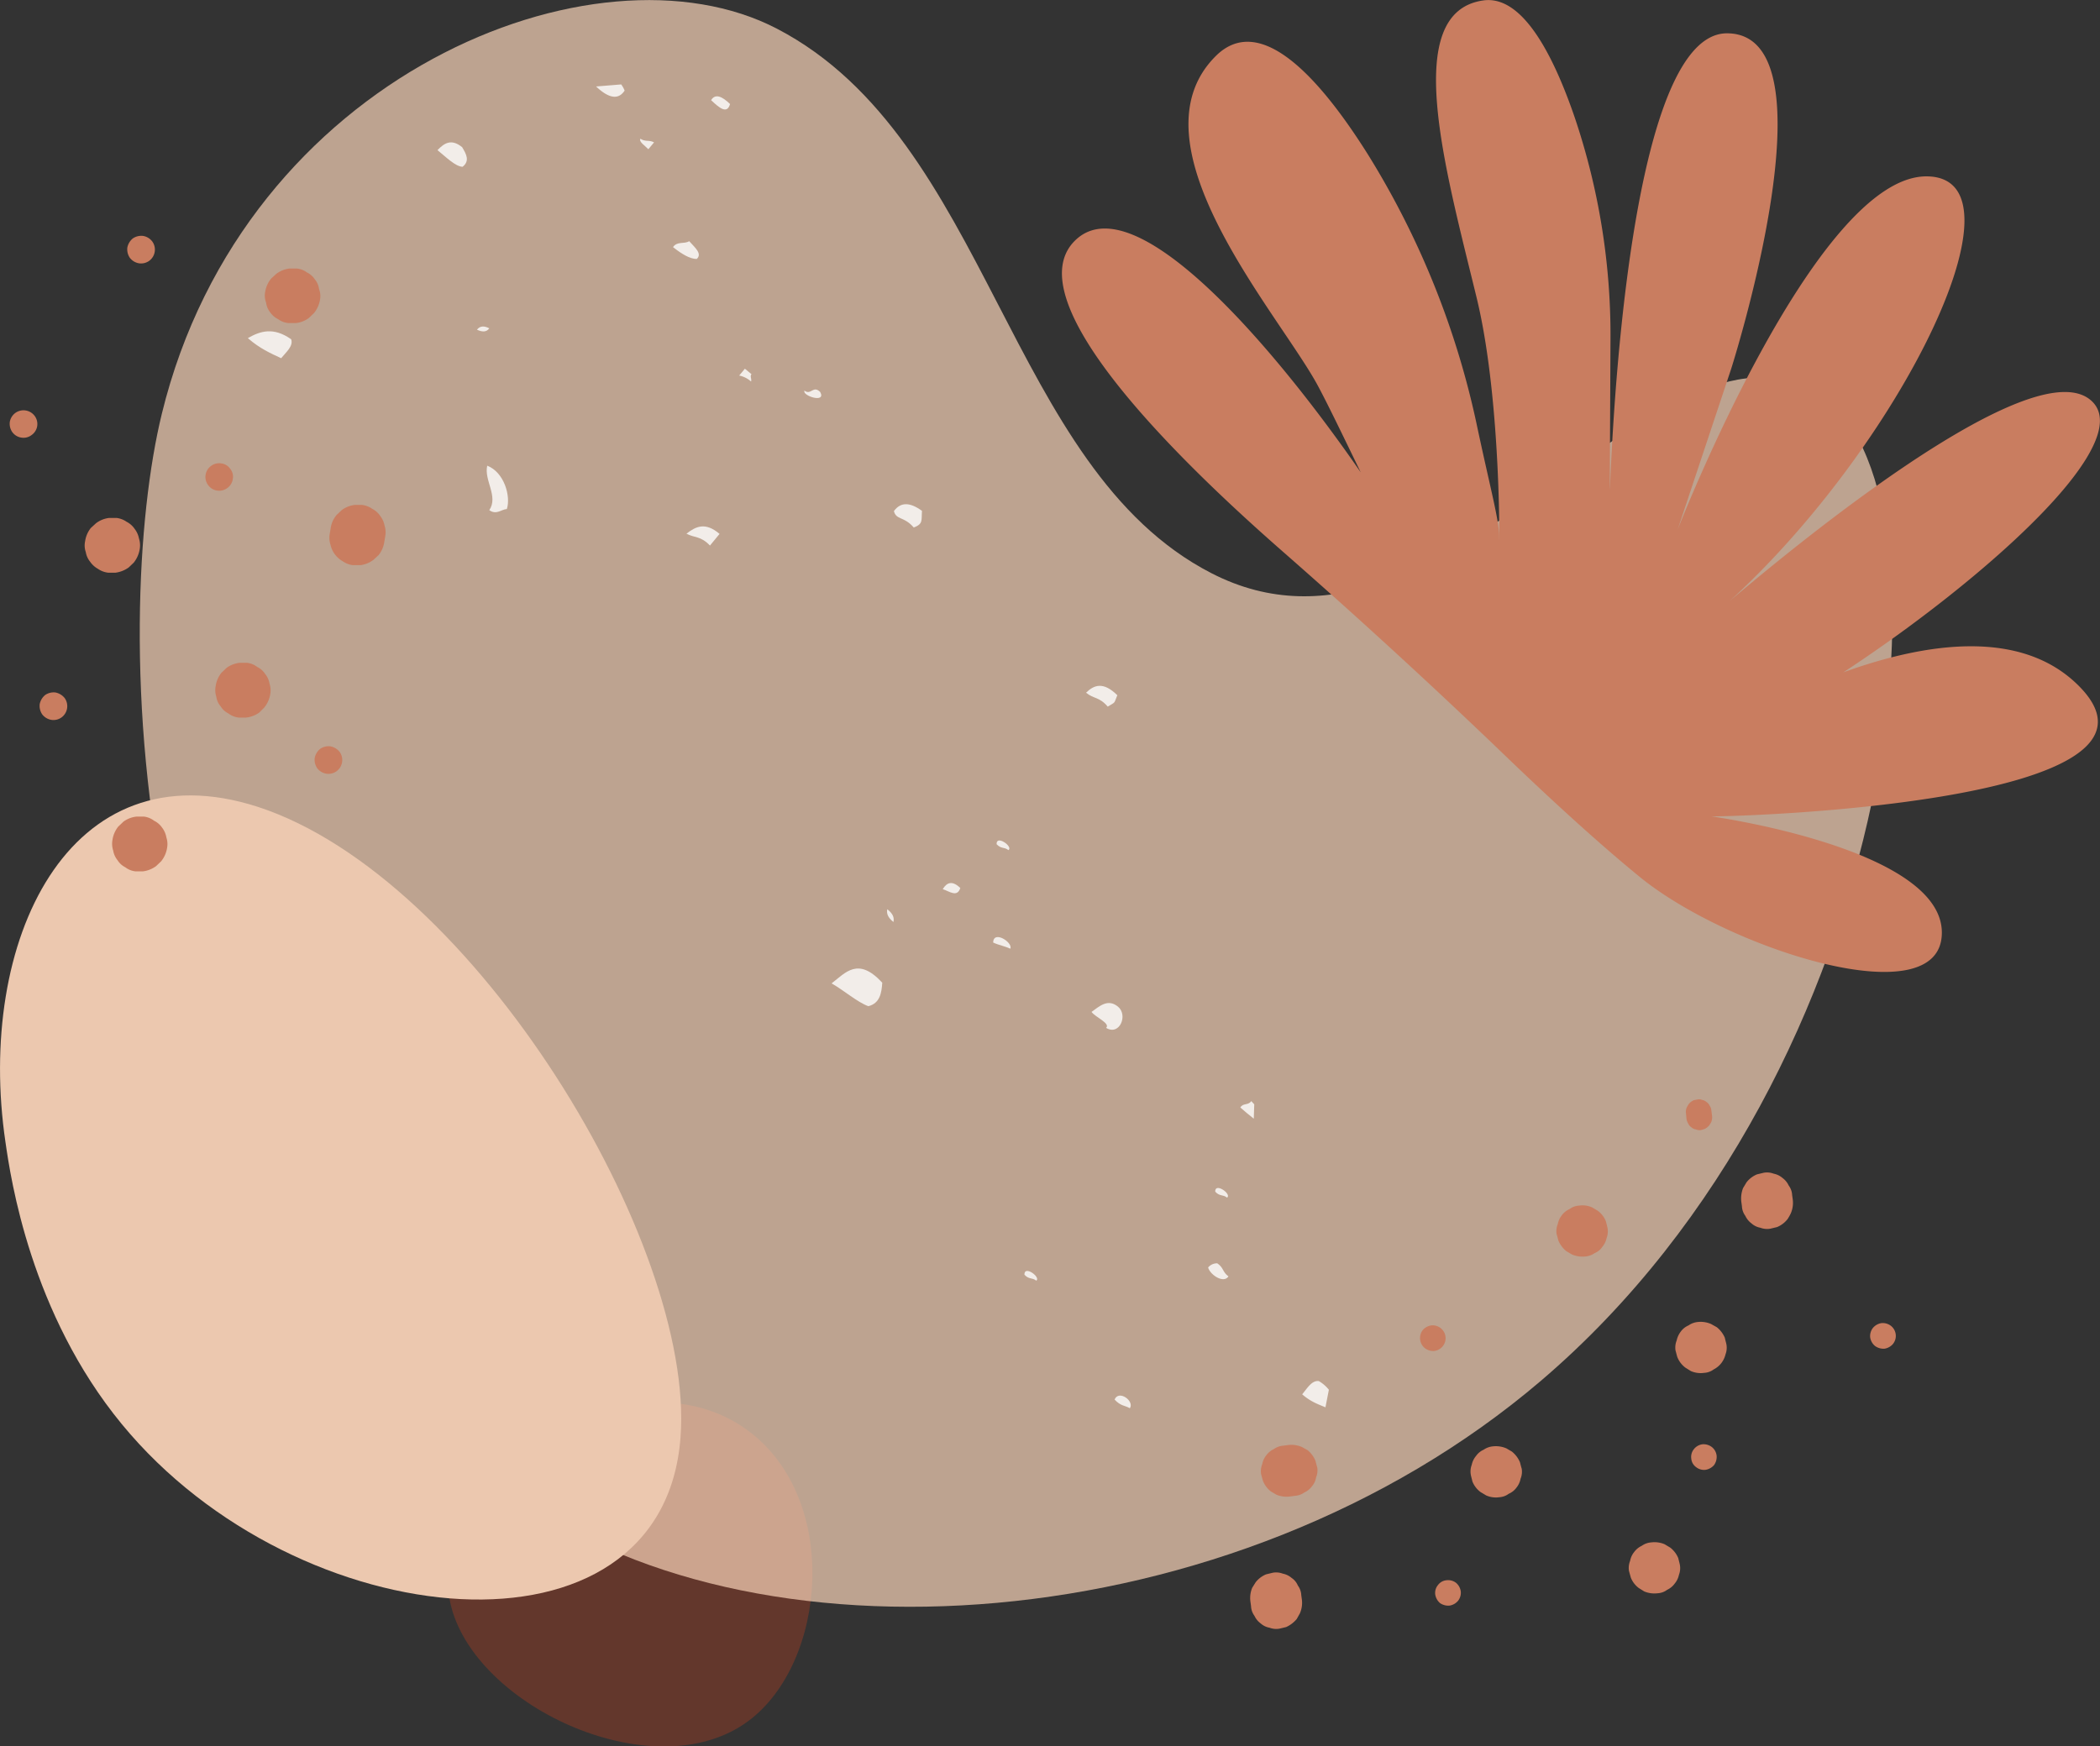 <svg xmlns="http://www.w3.org/2000/svg" width="920.2" height="765.4" viewBox="0 0 920.2 765.4">
  <rect x="0" y="0" width="920.2" height="765.4" fill="#333333" stroke="none"/>
  <title>nbanner20_367259844</title>
  <g style="isolation: isolate">
    <g id="Layer_2" data-name="Layer 2">
      <g id="nbanner20_367259844">
        <g>
          <path d="M214.3,650.2c25-30.7,78.4-49.3,113.6-23.1,40.4,30,34.4,101.7,0,127.2-41.7,31-123.3-7.8-131-54C192.9,676.3,209.7,655.8,214.3,650.2Z" fill="#63372c"/>
          <path d="M222,652.5c104.1,81,318,68.1,453.3-47.4C836.3,467.7,860.2,211,796.7,172.5,724.6,128.8,634,304.4,530.8,251.2c-89.6-46.1-97-190-190.3-238.6C261.3-28.7,107.1,32.9,70.9,181.4,49.3,269.8,50.3,518.9,222,652.5Z" fill="#f9d3b8" opacity="0.7"/>
          <path d="M657.7,329.4q-46.7-44.8-95.3-87.4C513.6,199.3,445.1,131.2,471,105.5c39-38.7,159.3,145.2,159.2,160.6s-39.6-72.7-52.7-97c-16.8-31.3-83.7-105.9-44.7-144.6,19.5-19.3,45.6,9.7,66.8,43.5a370.6,370.6,0,0,1,47.6,118.6c5.8,27.3,9.7,41.3,9.7,48.4,0,13.6,1.5-57.6-9.8-104.3C633.3,73.9,613.7,5.4,649.9.2,667-2.3,680.5,23.7,690,51.4a298.4,298.4,0,0,1,15.7,97.4l-.3,63.4c-.1,26.2,2.7-197.8,51.4-197.6s1.8,147,1.8,147l-23.5,70.6S795.4,77.1,844.2,77.3s-17.7,130.9-99.3,197.4c0,0,143.2-127.6,172-98.6S775.4,326.3,743.8,326.2c0,0,116.8-76.3,167.2-25.5s-145.7,57.2-161.1,57.1c0,0,101.1,14,101,51s-93,7.3-131.8-24C700.4,369.6,677.7,348.7,657.7,329.4Z" fill="#c97d60"/>
          <path d="M2.4,500.6c-13-87.9,27.5-173.8,110.5-147,94.8,30.8,191.7,191.7,185.3,276.3-7.6,103-167.7,88.1-244.8-5.7C13.4,575.6,4.7,516.6,2.4,500.6Z" fill="#ecc8af"/>
          <g>
            <path d="M126.4,141.6h3.2a11.8,11.8,0,0,0,5.7-2.2l2.3-2.2a12.4,12.4,0,0,0,2.6-5.7,8.6,8.6,0,0,0-.4-4.8,8,8,0,0,0-1.8-4.2,8.7,8.7,0,0,0-3.5-3.1,8.8,8.8,0,0,0-4.4-1.7h-3.3a11.9,11.9,0,0,0-5.7,2.3l-2.3,2.1a12.3,12.3,0,0,0-2.6,5.8,8.4,8.4,0,0,0,.4,4.7,8.6,8.6,0,0,0,1.8,4.3,9.2,9.2,0,0,0,3.5,3A9,9,0,0,0,126.4,141.6Z" fill="#c97d60" style="mix-blend-mode: multiply"/>
            <path d="M154.6,247.7h3.3a11.9,11.9,0,0,0,5.7-2.3l2.3-2.1a12.1,12.1,0,0,0,2.5-5.8l.4-2.4a9.8,9.8,0,0,0-.3-4.8,10,10,0,0,0-1.9-4.2,9.5,9.5,0,0,0-3.5-3.1,9.9,9.9,0,0,0-4.4-1.7h-3.3a11.9,11.9,0,0,0-5.7,2.3l-2.2,2.1a11.4,11.4,0,0,0-2.6,5.8l-.4,2.4a9.7,9.7,0,0,0,.3,4.8,11.1,11.1,0,0,0,5.4,7.3A9.9,9.9,0,0,0,154.6,247.7Z" fill="#c97d60" style="mix-blend-mode: multiply"/>
            <path d="M59.4,381.9h3.2a12.3,12.3,0,0,0,5.8-2.3l2.2-2.1a12.3,12.3,0,0,0,2.6-5.8,9.3,9.3,0,0,0-.3-4.7,9.8,9.8,0,0,0-1.9-4.3,9.2,9.2,0,0,0-3.5-3,9,9,0,0,0-4.4-1.8H59.8a11.8,11.8,0,0,0-5.7,2.2l-2.3,2.2a12.2,12.2,0,0,0-2.5,5.7,9.7,9.7,0,0,0,.3,4.8,9,9,0,0,0,1.9,4.2,8.4,8.4,0,0,0,3.4,3.1A8.8,8.8,0,0,0,59.4,381.9Z" fill="#c97d60" style="mix-blend-mode: multiply"/>
            <path d="M47.4,251h3.2a12.7,12.7,0,0,0,5.8-2.3l2.2-2.1a12.7,12.7,0,0,0,2.6-5.8,9.8,9.8,0,0,0-.3-4.8,10,10,0,0,0-1.9-4.2,9.5,9.5,0,0,0-3.5-3.1,9.9,9.9,0,0,0-4.4-1.7H47.8a11.9,11.9,0,0,0-5.7,2.3l-2.3,2.1a12.1,12.1,0,0,0-2.5,5.8,8.8,8.8,0,0,0,.3,4.8,8.9,8.9,0,0,0,1.9,4.2,10.1,10.1,0,0,0,3.4,3.1A9.8,9.8,0,0,0,47.4,251Z" fill="#c97d60" style="mix-blend-mode: multiply"/>
            <path d="M104.6,314.5h3.2a12.1,12.1,0,0,0,5.8-2.2l2.2-2.2a12.4,12.4,0,0,0,2.6-5.7,9.7,9.7,0,0,0-.3-4.8,9,9,0,0,0-1.9-4.2,8.7,8.7,0,0,0-3.5-3.1,9,9,0,0,0-4.4-1.8H105a11.8,11.8,0,0,0-5.7,2.2L97,294.9a12.1,12.1,0,0,0-2.5,5.8,9.3,9.3,0,0,0,.3,4.7,8.1,8.1,0,0,0,1.9,4.2,8.4,8.4,0,0,0,3.4,3.1A9,9,0,0,0,104.6,314.5Z" fill="#c97d60" style="mix-blend-mode: multiply"/>
            <path d="M99.6,213.9A5.8,5.8,0,0,0,102,210a5.5,5.5,0,0,0-1.1-4.5,5.6,5.6,0,0,0-3.9-2.4,5.9,5.9,0,0,0-4.5,1.1,5.8,5.8,0,0,0-2.4,3.9,5.9,5.9,0,0,0,1.1,4.5,5.8,5.8,0,0,0,3.9,2.4A5.9,5.9,0,0,0,99.6,213.9Z" fill="#c97d60" style="mix-blend-mode: multiply"/>
            <path d="M147.5,338a6.1,6.1,0,0,0,1.3-8.5,6.9,6.9,0,0,0-4-2.4,6.6,6.6,0,0,0-4.5,1.1,6.9,6.9,0,0,0-2.4,4,6.6,6.6,0,0,0,1.1,4.5,6.4,6.4,0,0,0,4,2.4A6.1,6.1,0,0,0,147.5,338Z" fill="#c97d60" style="mix-blend-mode: multiply"/>
            <path d="M27,314.4a6.1,6.1,0,0,0,1.3-8.5,6.9,6.9,0,0,0-4-2.4,6.6,6.6,0,0,0-4.5,1.1,6.9,6.9,0,0,0-2.4,4,6.6,6.6,0,0,0,1.1,4.5,6.4,6.4,0,0,0,4,2.4A6,6,0,0,0,27,314.4Z" fill="#c97d60" style="mix-blend-mode: multiply"/>
            <path d="M65.4,114.3a6.1,6.1,0,0,0,1.3-8.5,6.4,6.4,0,0,0-4-2.4,6.6,6.6,0,0,0-4.5,1.1,6.9,6.9,0,0,0-2.4,4,6.6,6.6,0,0,0,1.1,4.5,6.4,6.4,0,0,0,4,2.4A6.1,6.1,0,0,0,65.4,114.3Z" fill="#c97d60" style="mix-blend-mode: multiply"/>
            <path d="M13.8,190.7a5.9,5.9,0,0,0,1.4-8.4A6.1,6.1,0,0,0,6.7,181a6.2,6.2,0,0,0-2.4,3.9,6.4,6.4,0,0,0,1.1,4.5,6,6,0,0,0,4,2.4A5.8,5.8,0,0,0,13.8,190.7Z" fill="#c97d60" style="mix-blend-mode: multiply"/>
          </g>
          <g>
            <path d="M734.2,591.9c.3,1,.5,2,.8,2.9a10.7,10.7,0,0,0,3.5,4.6l2.4,1.5a10.6,10.6,0,0,0,5.8.8,7.6,7.6,0,0,0,4.2-1.5,10,10,0,0,0,5.2-6.6,8.2,8.2,0,0,0,.4-4.4c-.2-1-.5-1.9-.7-2.9a12,12,0,0,0-3.5-4.6l-2.5-1.4a11.5,11.5,0,0,0-5.8-.9,8.5,8.5,0,0,0-4.1,1.5,8.2,8.2,0,0,0-3.4,2.7,9.9,9.9,0,0,0-1.8,3.9A8.3,8.3,0,0,0,734.2,591.9Z" fill="#c97d60" style="mix-blend-mode: multiply"/>
            <path d="M644.5,646.4c.2,1,.5,2,.7,2.9a10.7,10.7,0,0,0,3.5,4.6l2.5,1.5a10.4,10.4,0,0,0,5.8.8,7.6,7.6,0,0,0,4.1-1.5,8.2,8.2,0,0,0,3.4-2.7,8.8,8.8,0,0,0,1.8-3.9,8.1,8.1,0,0,0,.5-4.4c-.3-.9-.5-1.9-.8-2.9a12,12,0,0,0-3.5-4.6l-2.4-1.4a11.6,11.6,0,0,0-5.8-.9,8.5,8.5,0,0,0-4.2,1.5,7.9,7.9,0,0,0-3.3,2.7,8.9,8.9,0,0,0-1.9,3.9A8.2,8.2,0,0,0,644.5,646.4Z" fill="#c97d60" style="mix-blend-mode: multiply"/>
            <path d="M713.8,688.5l.8,2.9a10.5,10.5,0,0,0,3.5,4.6l2.4,1.5a11.6,11.6,0,0,0,5.8.8,7.6,7.6,0,0,0,4.2-1.5,8.6,8.6,0,0,0,3.3-2.7,8.9,8.9,0,0,0,1.9-3.9,8.2,8.2,0,0,0,.4-4.4c-.2-1-.5-2-.7-2.9a11.3,11.3,0,0,0-3.5-4.6l-2.5-1.5a11.4,11.4,0,0,0-5.8-.8,8.2,8.2,0,0,0-4.2,1.5,8.6,8.6,0,0,0-3.3,2.7,8.7,8.7,0,0,0-1.8,3.9A8.3,8.3,0,0,0,713.8,688.5Z" fill="#c97d60" style="mix-blend-mode: multiply"/>
            <path d="M549.7,708.2a8.6,8.6,0,0,0,2.7,3.3,7.9,7.9,0,0,0,3.9,1.9,8.2,8.2,0,0,0,4.4.4l2.9-.7a13.1,13.1,0,0,0,4.6-3.5l1.4-2.5a11.5,11.5,0,0,0,.9-5.8l-.3-2.2a7.6,7.6,0,0,0-1.5-4.2,7.3,7.3,0,0,0-2.7-3.3,8.4,8.4,0,0,0-3.9-1.9,8.2,8.2,0,0,0-4.4-.4l-2.9.7a11.3,11.3,0,0,0-4.6,3.5l-1.5,2.4a11.8,11.8,0,0,0-.8,5.9l.3,2.2A7.6,7.6,0,0,0,549.7,708.2Z" fill="#c97d60" style="mix-blend-mode: multiply"/>
            <path d="M764.8,532.9a8.6,8.6,0,0,0,2.7,3.3,7.9,7.9,0,0,0,3.9,1.9,8.2,8.2,0,0,0,4.4.4l2.9-.7a11.3,11.3,0,0,0,4.6-3.5,20.1,20.1,0,0,0,1.4-2.5,11.5,11.5,0,0,0,.9-5.8l-.3-2.2a7.6,7.6,0,0,0-1.5-4.2,8.6,8.6,0,0,0-2.7-3.3,8.4,8.4,0,0,0-3.9-1.9,8.2,8.2,0,0,0-4.4-.4l-2.9.7a11.3,11.3,0,0,0-4.6,3.5l-1.5,2.5a12.6,12.6,0,0,0-.8,5.8l.3,2.2A7.6,7.6,0,0,0,764.8,532.9Z" fill="#c97d60" style="mix-blend-mode: multiply"/>
            <path d="M682.1,540.9c.3.9.5,1.9.8,2.9a12,12,0,0,0,3.5,4.6l2.4,1.4a11.6,11.6,0,0,0,5.8.9,8.5,8.5,0,0,0,4.2-1.5,7.3,7.3,0,0,0,3.3-2.7,8.9,8.9,0,0,0,1.9-3.9,8.2,8.2,0,0,0,.4-4.4c-.2-1-.5-2-.7-2.9a10.7,10.7,0,0,0-3.5-4.6l-2.5-1.5a10.4,10.4,0,0,0-5.8-.8,7.6,7.6,0,0,0-4.1,1.5,8.2,8.2,0,0,0-3.4,2.7,8.8,8.8,0,0,0-1.8,3.9A8.1,8.1,0,0,0,682.1,540.9Z" fill="#c97d60" style="mix-blend-mode: multiply"/>
            <path d="M552.6,646.1l.8,2.9a11.1,11.1,0,0,0,3.4,4.6l2.5,1.5a11.6,11.6,0,0,0,5.8.8l2.3-.3a8.2,8.2,0,0,0,4.2-1.5,8.6,8.6,0,0,0,3.3-2.7,7.8,7.8,0,0,0,1.8-3.9,8.1,8.1,0,0,0,.5-4.4c-.3-.9-.5-1.9-.8-2.9a11.8,11.8,0,0,0-3.4-4.6l-2.5-1.4a11.6,11.6,0,0,0-5.8-.9l-2.3.3a8.2,8.2,0,0,0-4.2,1.5,8.6,8.6,0,0,0-3.3,2.7,8.7,8.7,0,0,0-1.8,3.9A8.3,8.3,0,0,0,552.6,646.1Z" fill="#c97d60" style="mix-blend-mode: multiply"/>
            <path d="M631,702.6a6.4,6.4,0,0,0,4.2,1.1,6.1,6.1,0,0,0,3.7-2.1,5.7,5.7,0,0,0,1.2-4.1,6,6,0,0,0-2.1-3.8,5.7,5.7,0,0,0-4.2-1.1,5.2,5.2,0,0,0-3.7,2.1,5.4,5.4,0,0,0-1.2,4.1A6.3,6.3,0,0,0,631,702.6Z" fill="#c97d60" style="mix-blend-mode: multiply"/>
            <path d="M743.2,643a5.6,5.6,0,0,0,4.1,1.2,6.3,6.3,0,0,0,3.8-2.1,6.2,6.2,0,0,0,1.1-4.2,5.6,5.6,0,0,0-2.1-3.7A6,6,0,0,0,746,633a5.7,5.7,0,0,0-3.8,2.2,5.4,5.4,0,0,0-1.1,4.1A5.1,5.1,0,0,0,743.2,643Z" fill="#c97d60" style="mix-blend-mode: multiply"/>
            <path d="M821.6,589.9a6.3,6.3,0,0,0,4.2,1.2,6.1,6.1,0,0,0,3.7-2.1,5.6,5.6,0,0,0-.9-7.9,5.9,5.9,0,0,0-4.2-1.2,6.1,6.1,0,0,0-3.7,2.1,5.8,5.8,0,0,0-1.2,4.2A6.1,6.1,0,0,0,821.6,589.9Z" fill="#c97d60" style="mix-blend-mode: multiply"/>
            <path d="M624.4,590.9a6,6,0,0,0,4.1,1.2,5.7,5.7,0,0,0,3.8-2.2,5.6,5.6,0,0,0-1-7.8,5.6,5.6,0,0,0-4.1-1.2,6,6,0,0,0-3.8,2.1,5.7,5.7,0,0,0-1.1,4.2A5.6,5.6,0,0,0,624.4,590.9Z" fill="#c97d60" style="mix-blend-mode: multiply"/>
            <path d="M739.8,492.5a3.6,3.6,0,0,0,1.4,1.6,3.4,3.4,0,0,0,1.9.9,4.1,4.1,0,0,0,2.2.3l1.4-.4a5.8,5.8,0,0,0,2.3-1.7l.8-1.3a5.7,5.7,0,0,0,.4-2.9l-.3-2.3a3.7,3.7,0,0,0-.7-2,3.9,3.9,0,0,0-1.4-1.7,3.7,3.7,0,0,0-1.9-.9,3.4,3.4,0,0,0-2.2-.2l-1.5.3a5.8,5.8,0,0,0-2.3,1.8l-.7,1.2a4.8,4.8,0,0,0-.4,2.9l.2,2.3A6,6,0,0,0,739.8,492.5Z" fill="#c97d60" style="mix-blend-mode: multiply"/>
          </g>
          <g opacity="0.8">
            <path d="M488.4,613.4c2.7,2.9,4.4,2.5,6.7,3.8C497.2,614,490.2,609,488.4,613.4Z" fill="#fff"/>
            <path d="M577.9,605.3c-3.1-.4-5.1,3.2-7.3,5.8,3.8,3.3,6.9,4.3,10.2,5.7l1.5-7.7A15.8,15.8,0,0,0,577.9,605.3Z" fill="#fff"/>
            <path d="M273.7,39.7a11.7,11.7,0,0,0-1.5-2.7l-11,.9C266.6,43,270.9,44,273.7,39.7Z" fill="#fff"/>
            <path d="M123.2,157c2.2-2.7,5.4-5.3,4.4-8.3-7.8-5.5-13.6-3.6-19-.5C113.9,152.8,118.5,154.8,123.2,157Z" fill="#fff"/>
            <path d="M329.1,167.2c.4-1.1-.6-2.2.2-3.2l-2.9-2.4-2.5,3A11,11,0,0,1,329.1,167.2Z" fill="#fff"/>
            <path d="M391.7,224c1,4,4.4,2.2,8.7,7.2,4.2-1.6,3.3-3.1,3.6-7.3C398.8,220.1,394.7,219.9,391.7,224Z" fill="#fff"/>
            <path d="M352.5,171.2c-1.1,2.3,9.7,5.7,6.9.6C356.3,168.7,355.4,173.4,352.5,171.2Z" fill="#fff"/>
            <path d="M319.9,45.6c-3.5-3.4-6.5-4.7-8.3-1.7C315.2,47.3,318.6,50.2,319.9,45.6Z" fill="#fff"/>
            <path d="M294.9,108.3c3.8,3,7.4,5.2,10.4,5.2,2.6-2.3-.9-5.1-3.3-7.8C299.8,107.1,296.8,105.6,294.9,108.3Z" fill="#fff"/>
            <path d="M475.9,303.6c3.4,2.8,5.7,1.7,9.5,6.1,3.6-2.2,2.6-1.1,4.2-5C483.4,298.6,479.4,300.2,475.9,303.6Z" fill="#fff"/>
            <path d="M191.7,65.8c3.8,3.1,7.9,7.2,11,7.3,3.3-2.6,1.6-5.6-.2-8.6C197.7,60.6,194.6,62.8,191.7,65.8Z" fill="#fff"/>
            <path d="M214.4,223.6c3.2,2.2,5.1-.3,7.7-.5,1.8-5.5-1.1-16.1-8.6-19C212,210.5,218.5,217.5,214.4,223.6Z" fill="#fff"/>
            <path d="M214.4,143.9c-2.1-1.1-4-1.2-5.4.6C211.2,145.5,213.1,145.7,214.4,143.9Z" fill="#fff"/>
            <path d="M300.8,233.9c3.5,1.9,6.2.9,10.3,5.2l4.2-5.1C309,228.6,304.8,230.8,300.8,233.9Z" fill="#fff"/>
            <path d="M435.2,413.1c2.6,1.2,4.9,1.5,7.5,2.7C444,413.1,435.3,407.5,435.2,413.1Z" fill="#fff"/>
            <path d="M436.7,370c2.1,2.2,3.3,1.1,5.2,2.6C444.1,371.1,436.5,365.7,436.7,370Z" fill="#fff"/>
            <path d="M543.5,485.4c1.9,1.7,3.9,3.3,5.9,4.9.1-2.1.1-4.2.2-6.3l-1.3-1.4C546.9,484.6,544.7,483.3,543.5,485.4Z" fill="#fff"/>
            <path d="M484.7,450.5c5.9,3.6,9.7-5.6,5.2-9.3s-8.2-.1-11.6,2.3C479.9,445.8,486.7,448.5,484.7,450.5Z" fill="#fff"/>
            <path d="M413.1,389.7c2.9.9,6.3,3.8,7.7-.5C417.3,385.8,414.9,386.7,413.1,389.7Z" fill="#fff"/>
            <path d="M284.1,65.4l2.5-3c-2.2-1.2-3.7-.1-6-1.6C279.9,62.2,282.6,63.8,284.1,65.4Z" fill="#fff"/>
            <path d="M532.5,522.3c2.1,2.2,3.3,1.1,5.2,2.6C539.9,523.4,532.3,518,532.5,522.3Z" fill="#fff"/>
            <path d="M391.5,404.1c.4-1.8-.1-3.6-2.7-5.6C388.4,400.3,389,402.1,391.5,404.1Z" fill="#fff"/>
            <path d="M529.4,555.5c.8,3.2,6.8,7.2,8.9,3.9-2.7-2-2-3.7-4.9-5.7A5,5,0,0,0,529.4,555.5Z" fill="#fff"/>
            <path d="M380.5,441c5.1-1.3,5.8-5.8,6.1-10.3-10.6-11.5-16.1-4.4-22.2.3C369.7,434,375.6,439.2,380.5,441Z" fill="#fff"/>
            <path d="M448.9,558.7c2.1,2.2,3.3,1.1,5.2,2.6C456.2,559.8,448.7,554.3,448.9,558.7Z" fill="#fff"/>
          </g>
        </g>
      </g>
    </g>
  </g>
</svg>
